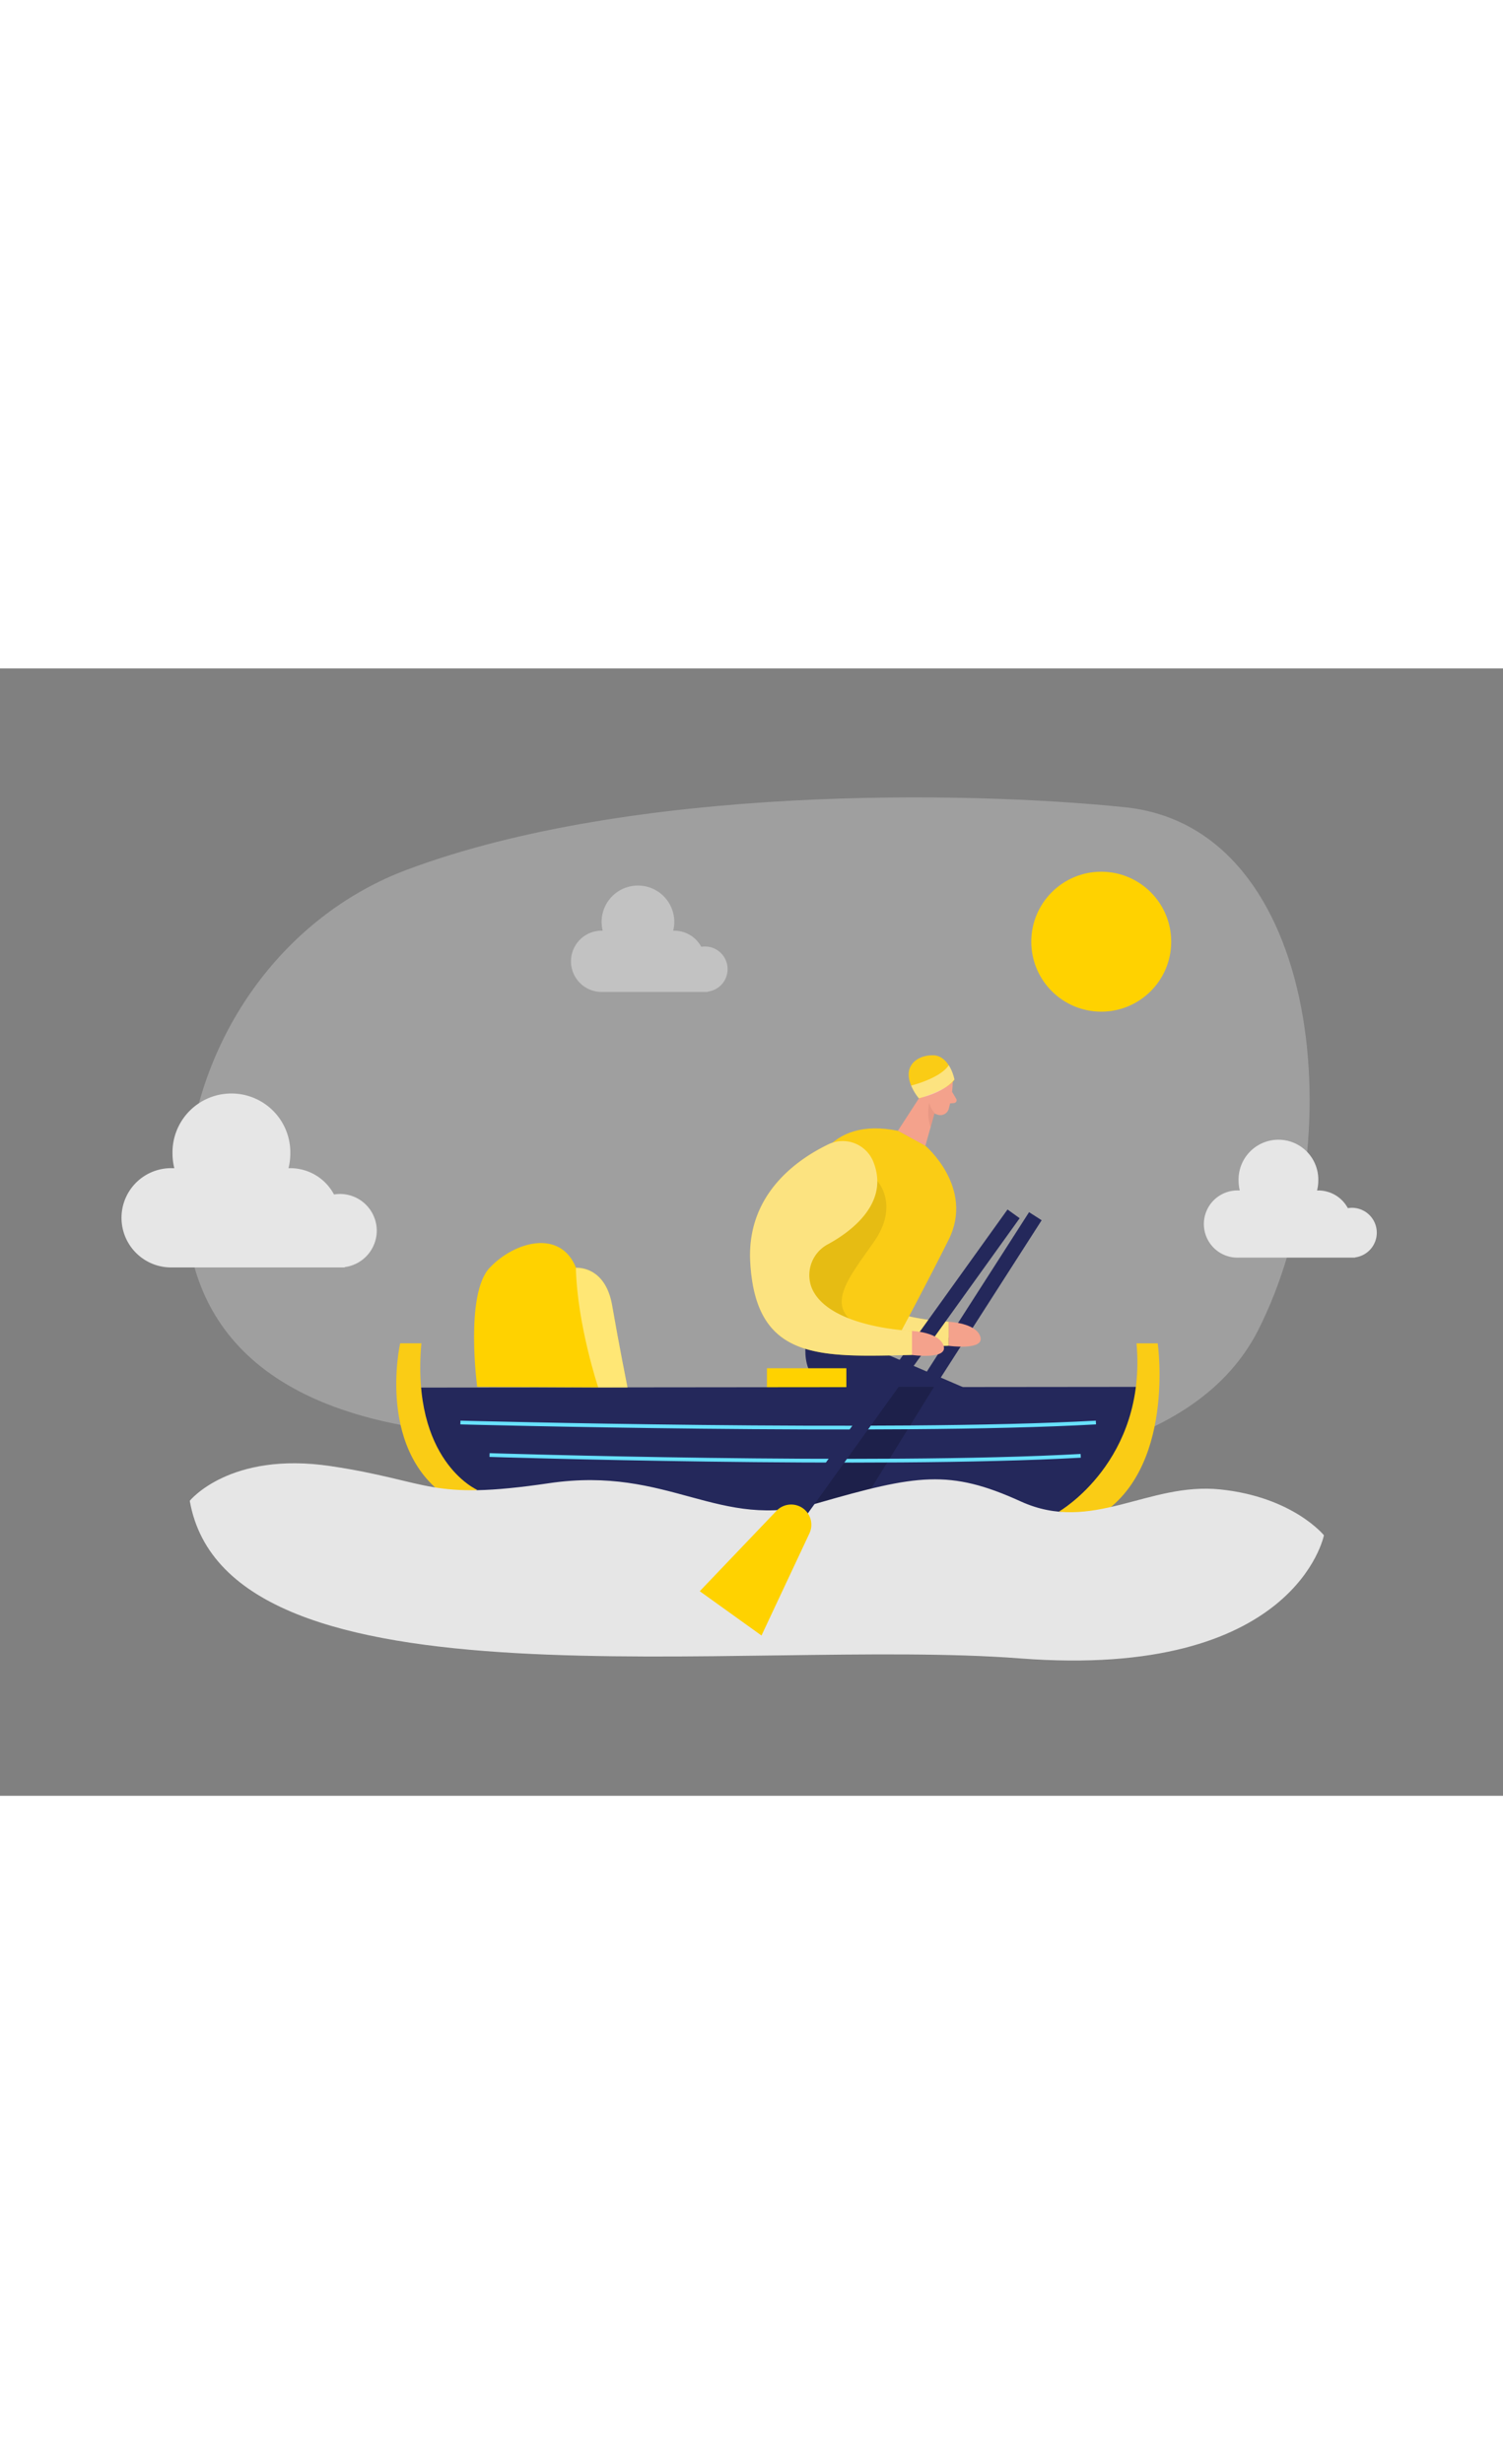 <svg id="Layer_1" data-name="Layer 1" xmlns="http://www.w3.org/2000/svg" viewBox="0 0 400 300" data-imageid="adventure-two-color-ac6eb" imageName="Adventure" class="illustrations_image" style="width: 183px;"><rect x="0" y="0" width="400" height="300" fill="#808080" stroke="none"/><path d="M108.31,53.56C77.5,65.09,54.64,94.3,50.13,129.65c-3.79,29.78,5.28,62.69,58.69,72.06,103.92,18.25,201.25,23.45,226.1-25.77s17.2-133.55-35.53-139C257.45,32.6,168.48,31.06,108.31,53.56Z" fill="#e6e6e6" opacity="0.3"/><rect x="245.87" y="137.65" width="3.98" height="102.57" transform="translate(141.2 -103.9) rotate(32.67)" fill="#24285b"/><path d="M223.68,227h0a5.38,5.38,0,0,1,2.08,6.55l-11.32,27.83-17-10.92L216.7,228A5.37,5.37,0,0,1,223.68,227Z" fill="#ffd200"/><path d="M242.21,128.89a8.78,8.78,0,0,0-11.93-4.71c-8.57,4.13-21.85,13.46-20.83,31.41,1.48,26.35,18.55,25.2,43,24.66v-6.39s-22.29-.77-26.71-11.48a9.31,9.31,0,0,1,4.31-11.58C236.06,147.53,246.6,140,242.21,128.89Z" fill="#facc15" class="target-color"/><path d="M242.21,128.89a8.78,8.78,0,0,0-11.93-4.71c-8.57,4.13-21.85,13.46-20.83,31.41,1.48,26.35,18.55,25.2,43,24.66v-6.39s-22.29-.77-26.71-11.48a9.31,9.31,0,0,1,4.31-11.58C236.06,147.53,246.6,140,242.21,128.89Z" fill="#fff" opacity="0.46"/><path d="M252.49,173.86s7.3.28,8.42,4-8.42,2.4-8.42,2.4Z" fill="#f4a28c"/><path d="M215,176.3s-3.33,11.7,4.84,14.5,33.55,8.91,33.55,8.91l1.08,16.7h4l1.48-23.57L236.4,182.69Z" fill="#24285b"/><rect x="204.11" y="186.23" width="21.14" height="8.53" fill="#ffd200"/><path d="M253.56,109.76a28.87,28.87,0,0,1-1.11,7.58,2.31,2.31,0,0,1-3,1.38,5.09,5.09,0,0,1-3.61-4.21l-1-4.14a4.14,4.14,0,0,1,2.24-4.22C249.89,104.53,253.73,107,253.56,109.76Z" fill="#f4a28c"/><polygon points="247.17 110.37 238.95 123.05 246.26 127.08 249.31 116.24 247.17 110.37" fill="#f4a28c"/><path d="M248.3,113.22s.14-1.77-1.2-1.76-1.55,2.56.23,3Z" fill="#f4a28c"/><path d="M253.38,112.66l1.11,1.89a.74.74,0,0,1-.57,1.11l-1.79.16Z" fill="#f4a28c"/><path d="M248.77,118.34a5.48,5.48,0,0,1-1.45-2.78,12.1,12.1,0,0,0,.35,6.51Z" fill="#ce8172" opacity="0.31"/><path d="M239,123.05l7.31,4s13.08,11.14,6.15,25-16,30.6-16,30.6L215,176.3S201.76,115.49,239,123.05Z" fill="#facc15" class="target-color"/><circle cx="293.08" cy="72.72" r="18.62" fill="#ffd200"/><path d="M112,191.37s.6,29.19,26.18,37.3c21.89,7,104.61,4.21,128,3.28a45.67,45.67,0,0,0,18.36-4.6c10.43-5.13,23.74-15.69,23.6-36.17Z" fill="#24285b"/><path d="M281.79,224.39s23.45-13.46,20.68-44.79h5.64s4.89,34.13-16.45,46.33Z" fill="#facc15" class="target-color"/><path d="M127,218.59s-17.63-7.66-14.86-39H106.5s-6.84,29.94,14.5,42.14Z" fill="#facc15" class="target-color"/><polygon points="214.3 222.95 238.7 191.18 248.58 191.18 225.25 228.86 214.3 222.95" opacity="0.19"/><path d="M50.5,221.5S61.14,208.26,88,212.27s25.94,9.29,58.11,4.55,45.11,12.9,71.48,5.31,35.09-9.11,54.07-.46,33.82-5.21,53.14-3.19,27.54,12.19,27.54,12.19-7.47,38.42-80.83,32.77S60.62,279.32,50.5,221.5Z" fill="#e6e6e6"/><path d="M122.53,200.67s114.51,3.05,169.13,0" fill="none" stroke="#68e1fd" stroke-miterlimit="10"/><path d="M130.29,209.32s102.7,3.26,157.32.21" fill="none" stroke="#68e1fd" stroke-miterlimit="10"/><path d="M127,191.18s-3.33-24.62,3.3-31.67,18.89-10.39,23,0,5.94,31.82,5.94,31.82Z" fill="#ffd200"/><rect x="237.84" y="135.52" width="3.98" height="102.57" transform="translate(153.94 -104.8) rotate(35.67)" fill="#24285b"/><path d="M233.47,136.38s6,6.32-.85,16.16-13.79,17.65-3.06,22.87l-18.73,1.76-1.38-21.58Z" opacity="0.08"/><path d="M213.69,223.5h0a5.39,5.39,0,0,1,1.73,6.66l-12.76,27.19-16.43-11.79,20.43-21.4A5.39,5.39,0,0,1,213.69,223.5Z" fill="#ffd200"/><path d="M232.44,131.33a8.78,8.78,0,0,0-11.93-4.71c-8.57,4.13-21.85,13.46-20.84,31.41,1.49,26.34,18.56,25.2,43.05,24.66V176.3s-22.29-.78-26.71-11.48a9.31,9.31,0,0,1,4.31-11.58C226.29,150,236.83,142.38,232.44,131.33Z" fill="#facc15" class="target-color"/><path d="M232.44,131.33a8.78,8.78,0,0,0-11.93-4.71c-8.57,4.13-21.85,13.46-20.84,31.41,1.49,26.34,18.56,25.2,43.05,24.66V176.3s-22.29-.78-26.71-11.48a9.31,9.31,0,0,1,4.31-11.58C226.29,150,236.83,142.38,232.44,131.33Z" fill="#fff" opacity="0.46"/><path d="M244.54,114.43s7.89-2.33,9.47-5c0,0-1.2-6.4-5.7-6.49S238.5,106.46,244.54,114.43Z" fill="#facc15" class="target-color"/><path d="M242.5,111s7.68-1.87,10-5.41a11.29,11.29,0,0,1,1.5,3.78s-2.25,3.36-9.47,5A12.08,12.08,0,0,1,242.5,111Z" fill="#fff" opacity="0.46"/><path d="M242.72,176.3s7.3.28,8.42,4-8.42,2.4-8.42,2.4Z" fill="#f4a28c"/><path d="M153.26,159.51s7.79-.74,9.65,10,4.08,21.8,4.08,21.8H159.2S153.63,174.72,153.26,159.51Z" fill="#ffd200"/><path d="M153.26,159.51s7.79-.74,9.65,10,4.08,21.8,4.08,21.8H159.2S153.63,174.72,153.26,159.51Z" fill="#fff" opacity="0.46"/><path d="M100.27,149.65a9.8,9.8,0,0,0-9.8-9.8,10.31,10.31,0,0,0-1.58.14,13.18,13.18,0,0,0-11.63-7l-.48,0a15.89,15.89,0,0,0,.48-3.8,15.68,15.68,0,1,0-31.35,0,15.89,15.89,0,0,0,.48,3.8l-.48,0a13.21,13.21,0,1,0,0,26.41H91.75v-.09A9.8,9.8,0,0,0,100.27,149.65Z" fill="#e6e6e6"/><path d="M366.41,150.16a6.63,6.63,0,0,0-6.63-6.63,6.26,6.26,0,0,0-1.07.1,8.93,8.93,0,0,0-7.87-4.71l-.33,0a10.4,10.4,0,0,0,.33-2.57,10.61,10.61,0,1,0-21.21,0,10.9,10.9,0,0,0,.32,2.57l-.32,0a8.94,8.94,0,1,0,0,17.87h31v-.06A6.63,6.63,0,0,0,366.41,150.16Z" fill="#e6e6e6"/><path d="M193.63,80a6,6,0,0,0-6-6,6.14,6.14,0,0,0-1,.08,8.17,8.17,0,0,0-7.18-4.29h-.3a9.5,9.5,0,0,0,.3-2.34,9.67,9.67,0,1,0-19.34,0,10,10,0,0,0,.29,2.34h-.29a8.15,8.15,0,0,0,0,16.3h28.27V86A6,6,0,0,0,193.63,80Z" fill="#e6e6e6" opacity="0.49"/></svg>